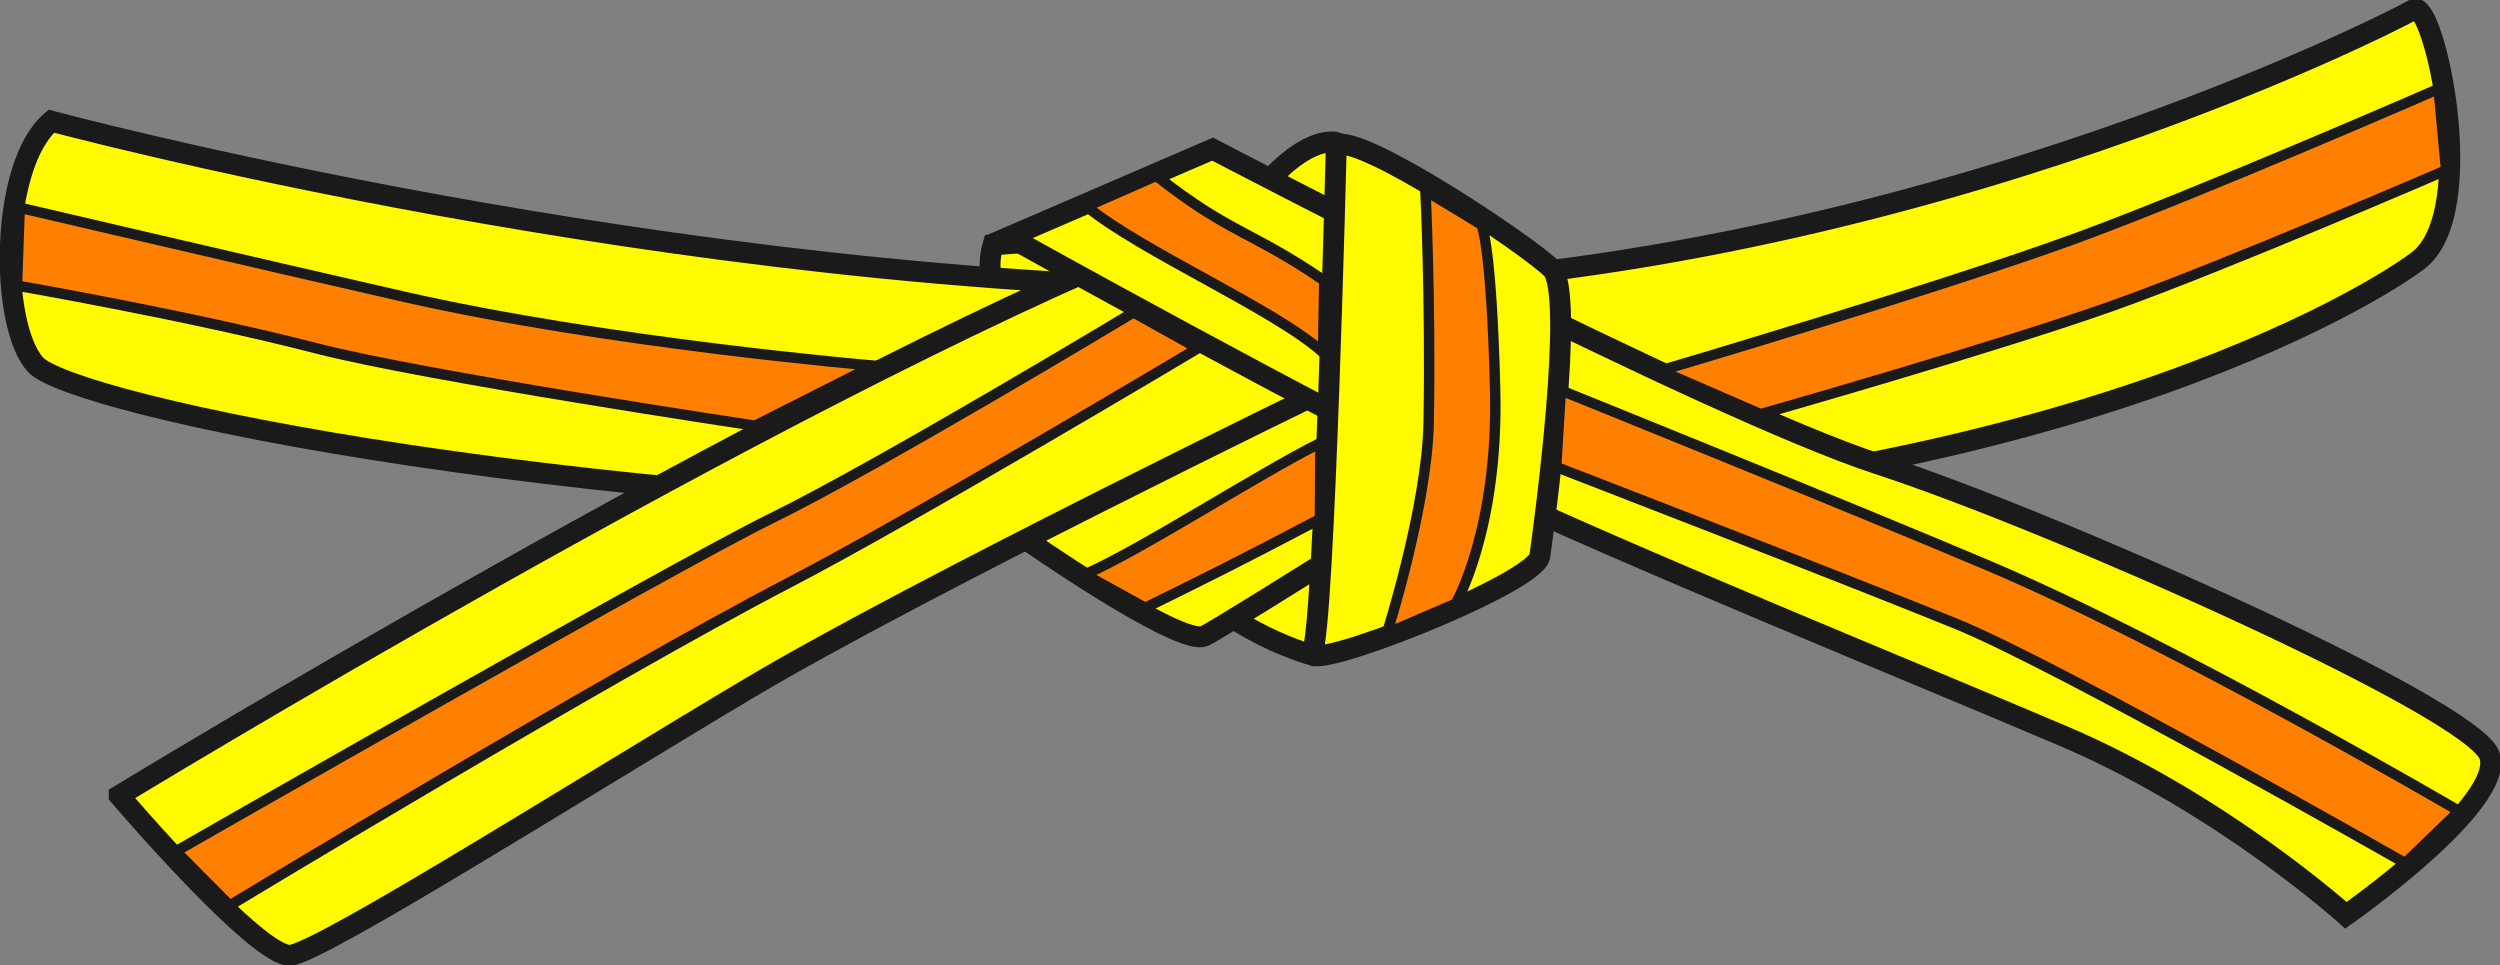 <?xml version="1.0" encoding="UTF-8" standalone="no"?>
<svg
   version="1.1"
   width="478.619"
   height="184.762"
   viewBox="0 0 478.619 184.762"
   overflow="visible"
   enable-background="new 0 0 478.619 184.762"
   xml:space="preserve"
   id="svg8"
   sodipodi:docname="Judo_yellow_orange_belt.svg"
   inkscape:version="1.4 (e7c3feb1, 2024-10-09)"
   xmlns:inkscape="http://www.inkscape.org/namespaces/inkscape"
   xmlns:sodipodi="http://sodipodi.sourceforge.net/DTD/sodipodi-0.dtd"
   xmlns="http://www.w3.org/2000/svg"
   xmlns:svg="http://www.w3.org/2000/svg"><rect x="0" y="0" width="478.619" height="184.762" fill="#808080" stroke="none"/><defs
     id="defs8">
				
				
				
				
				
				
				
				
			</defs><sodipodi:namedview
     id="namedview8"
     pagecolor="#ffffff"
     bordercolor="#000000"
     borderopacity="0.25"
     inkscape:showpageshadow="2"
     inkscape:pageopacity="0.0"
     inkscape:pagecheckerboard="0"
     inkscape:deskcolor="#d1d1d1"
     inkscape:zoom="1.9531093"
     inkscape:cx="223.2338"
     inkscape:cy="8.9600722"
     inkscape:window-width="2320"
     inkscape:window-height="1303"
     inkscape:window-x="0"
     inkscape:window-y="25"
     inkscape:window-maximized="0"
     inkscape:current-layer="svg8"><inkscape:page
       x="0"
       y="0"
       width="478.619"
       height="184.762"
       id="page1"
       margin="0"
       bleed="0" /></sodipodi:namedview><path
     fill="#FFD91D"
     stroke="#1a1a1a"
     stroke-width="4"
     d="m 190.09,46.891 c 0,0 -1.358,4.589 0.193,6.834 1.552,2.245 22.883,1.66 22.883,1.66 l -10.373,-9.47 z"
     id="path1"
     style="fill:#fffa00;fill-opacity:1" /><path
     fill="#FFD91D"
     stroke="#1a1a1a"
     stroke-width="4"
     d="m 9.831,23.198 c 0,0 119.181,32.087 233.779,32.087 114.598,0 214.679,-51.187 218.5,-53.479 3.819,-2.292 12.987,38.963 0.765,48.131 C 450.65,59.105 381.892,98.833 246.667,98.833 111.441,98.833 13.652,77.441 6.775,69.801 -0.101,62.161 -0.101,31.602 9.831,23.198 Z"
     id="path2"
     style="fill:#fffa00;fill-opacity:1" /><path
     fill="#FFD91D"
     stroke="#1a1a1a"
     stroke-width="4"
     d="m 250.971,125.354 c 0,0 -21.388,-6.003 -27.289,-21.009 -5.899,-15.006 56.789,-29.262 56.789,-29.262 l -5.9,30.764 z"
     id="path3"
     style="fill:#fffa00;fill-opacity:1" /><path
     fill="#FFD91D"
     stroke="#1a1a1a"
     stroke-width="4"
     d="m 195.479,102.652 c 0,0 30.56,21.392 35.143,19.1 4.584,-2.292 58.827,-36.671 58.827,-36.671 l -45.839,-33.616 -50.423,38.2 z"
     id="path4"
     style="fill:#fffa00;fill-opacity:1" /><path
     fill="#FFD91D"
     stroke="#1a1a1a"
     stroke-width="4"
     d="m 22.818,152.312 c 0,0 125.293,-76.398 200.928,-106.958 75.635,-30.56 30.56,29.031 30.56,29.031 0,0 -78.69,38.199 -110.778,57.299 -32.088,19.1 -81.746,50.424 -87.858,51.188 -6.112,0.763 -32.852,-30.56 -32.852,-30.56 z"
     id="path5"
     style="fill:#fffa00;fill-opacity:1" /><path
     fill="#FFD91D"
     stroke="#1a1a1a"
     stroke-width="4"
     d="m 255.967,27.303 c 0,0 -5.29,-1.851 -14.146,8.46 -8.857,10.312 15.07,8.197 15.07,8.197 z"
     id="path6"
     style="fill:#fffa00;fill-opacity:1" /><path
     fill="#FFD91D"
     stroke="#1a1a1a"
     stroke-width="4"
     d="m 232.15,28.546 c 0,0 94.734,49.659 127.586,60.355 32.851,10.696 113.832,46.603 116.889,55.771 3.057,9.168 -27.503,30.559 -27.503,30.559 0,0 -23.685,-21.391 -54.243,-34.379 C 364.319,127.865 311.605,106.473 282.573,92.721 253.542,78.97 193.186,45.354 193.186,45.354 Z"
     id="path7"
     style="fill:#fffa00;fill-opacity:1" /><path
     fill="#FFD91D"
     stroke="#1a1a1a"
     stroke-width="4"
     d="m 255.834,27.782 c 0,0 -2.292,92.442 -4.584,97.026 -2.293,4.584 42.783,-12.987 43.546,-18.335 0.765,-5.349 6.877,-50.423 2.293,-55.007 -4.584,-4.584 -36.672,-25.976 -41.255,-23.684 z"
     id="path8"
     style="fill:#fffa00;fill-opacity:1" /><path
     style="fill:#ff8000;stroke:#1a1a1a;stroke-width:2;fill-opacity:1;stroke-opacity:1"
     d="m 317.873,70.96 c 0,0 53.132,-15.713 79.146,-25.19 23.653,-8.617 69.834,-28.754 69.834,-28.754 l 1.448,15.568 c 0,0 -42.088,18.193 -63.667,25.887 -22.2,7.916 -67.573,20.816 -67.573,20.816 z"
     id="path9"
     sodipodi:nodetypes="csccscc" /><path
     style="fill:#ff8000;stroke:#1a1a1a;stroke-width:2;fill-opacity:1;stroke-opacity:1"
     d="m 298.822,74.732 c 0,0 56.559,22.819 82.042,33.641 35.882,15.239 89.928,46.913 89.928,46.913 l -10.318,9.956 c 0,0 -66.164,-37.742 -85.932,-45.797 -21.827,-8.893 -76.624,-30.051 -76.624,-30.051 z"
     id="path9-0"
     sodipodi:nodetypes="csccscc" /><path
     style="fill:#ff8000;stroke:#1a1a1a;stroke-width:2;fill-opacity:1;stroke-opacity:1"
     d="m 229.327,66.676 c 0,0 -54.245,32.393 -78.341,44.906 -34.598,17.966 -107.012,61.763 -107.012,61.763 L 33.679,162.975 c 0,0 94.733,-54.287 113.901,-63.681 20.919,-10.253 69.416,-39.494 69.416,-39.494 z"
     id="path9-0-7"
     sodipodi:nodetypes="csccscc" /><path
     style="fill:#ff8000;stroke:#1a1a1a;stroke-width:2;fill-opacity:1;stroke-opacity:1"
     d="m 3.774,39.759 c 0,0 46.345,10.848 73.338,17.001 39.338,8.967 90.184,13.249 90.184,13.249 l -22.734,11.492 c 0,0 -63.344,-9.481 -84.012,-14.821 C 36.035,60.347 3.253,54.678 3.253,54.678 Z"
     id="path9-0-3"
     sodipodi:nodetypes="csccscc" /><path
     style="fill:#ff8000;stroke:#1a1a1a;stroke-width:2;fill-opacity:1;stroke-opacity:1"
     d="m 283.625,43.019 c 0,0 1.916,3.798 2.612,31.476 0.677,26.926 -7.548,41.065 -7.548,41.065 l -13.169,5.672 c 0,0 7.718,-24.276 7.996,-40.42 0.405,-23.565 -0.621,-44.305 -0.621,-44.305 z"
     id="path9-0-8"
     sodipodi:nodetypes="csccscc" /><path
     style="fill:#ff8000;stroke:#1a1a1a;stroke-width:2;fill-opacity:1;stroke-opacity:1"
     d="m 221.36,33.66 c 14.197,11.139 17.876,10.36 32.162,20.066 l -0.229,13.759 c -9.274,-8.324 -34.584,-19.239 -45.268,-27.962 z"
     id="path9-0-8-3"
     sodipodi:nodetypes="ccccc" /><path
     style="fill:#ff8000;stroke:#1a1a1a;stroke-width:2;fill-opacity:1;stroke-opacity:1"
     d="m 252.692,99.363 c -15.966,8.41 -22.731,11.724 -33.442,16.999 l -11.561,-6.371 c 11.386,-5.066 32.771,-19.004 45.097,-25.195 z"
     id="path9-0-8-3-2"
     sodipodi:nodetypes="ccccc" /></svg>
